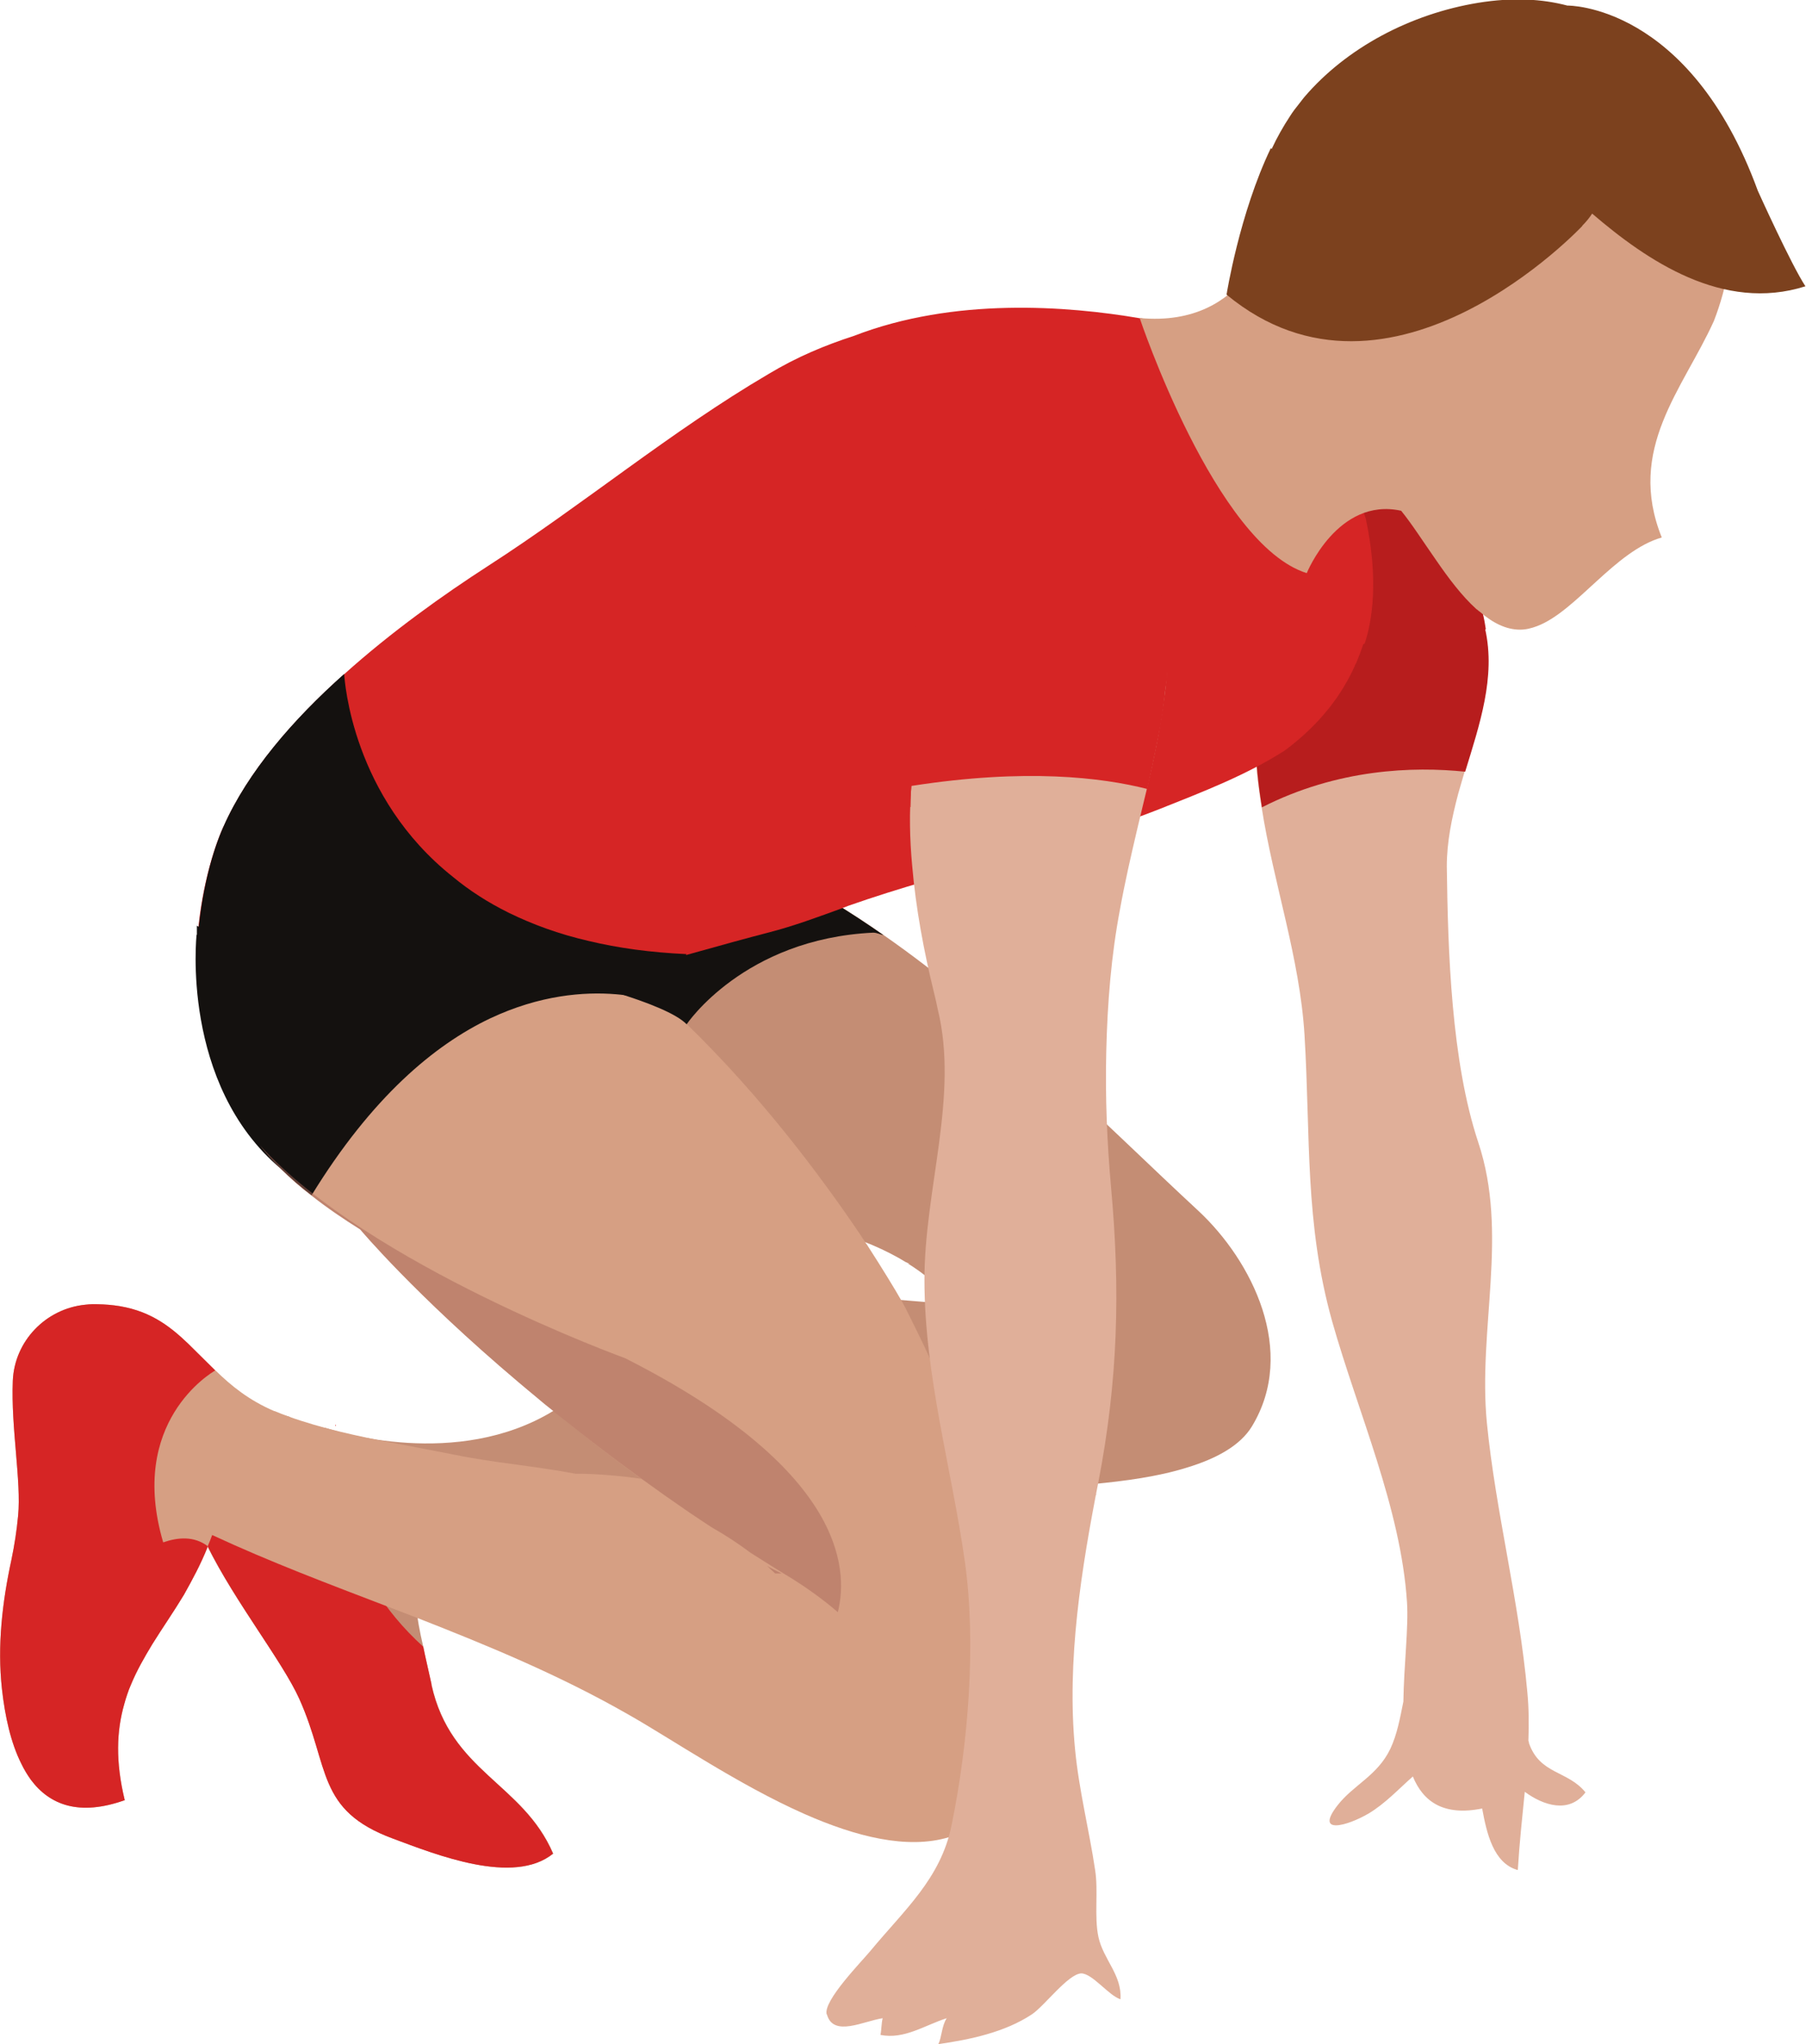 <?xml version="1.0" encoding="UTF-8"?>
<svg id="Layer_2" data-name="Layer 2" xmlns="http://www.w3.org/2000/svg" viewBox="0 0 64.86 73.4">
  <defs>
    <style>
      .cls-1 {
        fill: #7c411e;
      }

      .cls-2 {
        fill: #c48d74;
      }

      .cls-3 {
        fill: #e0af99;
      }

      .cls-4 {
        opacity: .7;
      }

      .cls-4, .cls-5 {
        fill: #a8685a;
      }

      .cls-6 {
        fill: #b71d1d;
      }

      .cls-7 {
        fill: #d69f83;
      }

      .cls-8 {
        fill: #d62525;
      }

      .cls-9 {
        fill: #14110f;
      }

      .cls-5 {
        opacity: .5;
      }
    </style>
  </defs>
  <g id="Layer_1-2" data-name="Layer 1">
    <g>
      <path class="cls-2" d="m9.94,50.75c-7.04.64-.48,7.37.82,10.26,1.1,2.45.6,3.99,3.36,5.01,1.56.58,4.33,1.69,5.75.54-1.09-2.54-3.68-2.93-4.37-6.07-.11-.51-.22-.96-.3-1.36-.51-2.23-.46-2.97,2.71-3.7,3.68-.84,7.55-1.25,11.43-1.53,2.07-.14,4.12-.26,6.15-.38.09,0,.18,0,.27-.02.89-.06,2.17-.09,3.49-.21,1.16-.11,2.35-.27,3.37-.59,1.06-.32,1.92-.79,2.34-1.48,1.64-2.7,0-5.95-1.92-7.74-3.39-3.14-7.17-7.03-11.33-9.92-2.3-1.61-4.73-2.91-7.26-3.59-4.17-.61-6.24,1.77-6.75,4.53-.48,2.5.31,5.32,1.94,6.54,2.09,1.57,5.1,1.8,7.64,2.34.18.03.37.08.54.12.43.11,1.09.35,1.85.64h0c1.26.34,2.19.77,2.86,1.18.05.02.09.04.14.06-.03,0-.05-.01-.08-.02,1.24.77,1.6,1.47,1.6,1.47l-.47-.04.14.04c-.1-.02-.2-.03-.29-.05l-2.68-.22c-5.7.19-11.03,4.11-11.03,4.11-3.46,2.1-7.77.73-8.08.63-.02,0-.04-.01-.06-.02-.25-.05-1.04-.09-1.33-.41l-.47-.13Z"/>
      <path class="cls-3" d="m45.08,26.55c0,.83.1,1.64.23,2.44.43,2.75,1.37,5.4,1.54,8.18.22,3.66,0,6.72.99,10.27.93,3.29,2.47,6.71,2.69,10.09.06.9-.11,2.25-.13,3.57-.12.59-.22,1.17-.47,1.7-.46.96-1.32,1.29-1.89,2.02-.85,1.09.36.74,1.11.3.59-.35,1.08-.88,1.59-1.33.37.9,1.1,1.43,2.49,1.15.16.87.4,1.97,1.28,2.21.06-.99.16-1.91.25-2.81.68.5,1.6.79,2.18.02-.64-.79-1.64-.64-2.03-1.77,0-.02,0-.05-.02-.08.02-.58.02-1.16-.04-1.77-.3-3.3-1.13-6.42-1.45-9.64-.33-3.38.79-6.78-.31-10.08-.97-2.92-1.09-6.85-1.13-9.91,0-.88.18-1.74.41-2.61.08-.27.15-.53.23-.79.59-1.92,1.25-3.82.54-5.75-.06-.17-.13-.35-.22-.52l.13.44.11.36c-.04-.13-.09-.26-.13-.38-.36-.94-.84-1.51-1.44-1.75-.59-.24-1.29-.17-2.11.16-.41.16-.86.39-1.32.68-2.2,1.38-3.12,2.98-3.08,5.58Z"/>
      <path class="cls-6" d="m53.34,22.6h0c.38,1.71-.2,3.41-.72,5.11-1.86-.19-4.57-.11-7.3,1.28-.13-.81-.22-1.62-.23-2.44l-.72-10.31c8.34-.24,8.99,6.36,8.99,6.36Z"/>
      <g>
        <path class="cls-8" d="m15.5,60.49c-.11-.51-.22-.96-.3-1.36-2.93-2.66-3.24-5.89-3.16-7.66-.64-.2-5.05-1.41-4.59,4.04.99,2.01,2.7,4.16,3.3,5.5,1.1,2.45.6,3.99,3.36,5.01,1.56.58,4.33,1.69,5.75.54-1.09-2.54-3.68-2.93-4.37-6.07Z"/>
        <path class="cls-8" d="m12.06,51.23s0-.05,0-.07h-.02s.02.07.02.07Z"/>
      </g>
      <path class="cls-7" d="m35.78,64.86c-.48.57-1.06.93-1.7,1.11-1.5.45-3.34-.02-5.18-.83-2.4-1.06-4.8-2.71-6.36-3.59-2.45-1.4-4.97-2.44-7.52-3.44-.37-.14-.75-.29-1.12-.43-2.09-.8-4.19-1.59-6.28-2.56-.05.14-.1.26-.16.4v.02c-.25.63-.55,1.18-.85,1.71h0c-.38.64-.78,1.21-1.14,1.79-.29.48-.56.95-.77,1.46-.05.11-.09.22-.13.34-.04.12-.08.24-.11.36-.27.95-.32,2.04.02,3.44-1.63.58-2.69.18-3.37-.73-.13-.18-.25-.38-.35-.59-.37-.74-.58-1.68-.69-2.67-.17-1.55.01-3.12.34-4.64.11-.53.19-1.05.24-1.58.12-1.24-.26-3.16-.19-4.85.06-1.43,1.19-2.59,2.6-2.73.08-.01.17-.01.26-.01.27,0,.52,0,.75.03h.01c1.24.15,1.98.71,2.68,1.38.32.31.62.62.97.96h.01c.56.55,1.2,1.07,2.11,1.46.01,0,.03,0,.04.01.57.24,1.19.43,1.85.61.61.16,1.25.3,1.89.43.03,0,.06.01.09.01.89.18,1.77.34,2.57.5,1.39.29,2.92.41,4.38.69,0,0,.96-.02,2.36.18-1.14-.83-2.2-1.65-3.15-2.43-.21-.16-.41-.32-.6-.49-.22-.18-.44-.36-.65-.54-3.75-3.17-5.69-5.49-5.69-5.49-.61-.38-1.2-.78-1.74-1.21-.4-.3-.76-.62-1.1-.96-.17-.16-.33-.33-.47-.5-.09-.09-.16-.18-.23-.28,0-.01-.02-.03-.03-.04-.01,0-.02,0-.02-.02-.45-.58-.8-1.22-1-1.92-.06-.2-.12-.4-.15-.6v-.02c-.5-2.47.52-4.35,2.24-5.65,1.68-1.28,3.8-1.74,5.83-1.45.8.12,1.59.36,2.34.72.27.12.55.27.81.43.59.36,1.17.74,1.73,1.15.29.22.58.43.86.66.18.12.35.27.51.4h.01c.49.41.97.82,1.43,1.25h.01c.24.22.47.44.69.66,2.73,2.65,4.86,5.53,6.22,7.54.07.11.13.2.2.3,0,.02.03.04.04.06.6.93,1.03,1.64,1.24,2.01.07.12.11.2.14.25.31.62.62,1.24.91,1.88.25.55.5,1.1.74,1.68.41,1,.89,2.01,1.35,3.04,1.76,3.82,3.31,7.77.28,11.33Z"/>
      <path class="cls-4" d="m39.37,53.67c-2.18.66-1.93-.26-3.6-.15.89-.06,2.17-.09,3.49-.21.04.13.08.24.11.37Z"/>
      <path class="cls-9" d="m17.72,34.52c2.91.64,6.2,1.5,6.94,2.26,0,0,2.05-3.07,6.7-3.29.13,0,.24.06.37.09-2.3-1.61-4.73-2.91-7.26-3.59-4.17-.61-6.24,1.77-6.75,4.53Z"/>
      <path class="cls-8" d="m8.03,29.68c.87-1.96,2.49-3.83,4.33-5.47h0c1.69-1.52,3.56-2.85,5.17-3.89,3.43-2.21,6.56-4.83,10.07-6.89,1.03-.62,2.05-1.04,3.07-1.37h0c3.59-1.39,7.65-1.08,10.28-.63h0s.06,0,.09.01c.14.02.29.05.42.07.6.06,1.17.19,1.72.37,3.8,1.56,5.35,5.12,5.87,6.74.47,2.21.23,3.68-.04,4.49l-.05.02c-.07.22-.16.45-.26.69-.03.05-.05.08-.05.08h.01c-.46,1.03-1.23,2.09-2.52,3.05-1.4.89-2.89,1.46-4.47,2.09-3.62,1.43-7.52,2.19-11.19,3.48-.08.03-.15.06-.23.09-.8.29-1.73.64-2.67.88-.62.16-1.65.44-2.93.8h0c-.65.18-1.38.38-2.13.59-1.57.43-3.28.91-4.94,1.38-3.49.98-6.68,1.91-7.43,2.22-.02.41-.05.83-.11,1.25-.8-.16-1.41-.55-1.85-1.1-1.82-2.17-1.13-6.79-.17-8.94Z"/>
      <path class="cls-3" d="m29.7,72.34c.23.82,1.32.23,2,.13-.05.2-.04.42-.08.6.86.17,1.59-.35,2.38-.6-.18.27-.18.69-.3.93,1.12-.16,2.38-.42,3.36-1.07.44-.29,1.3-1.45,1.77-1.47.4,0,.98.79,1.41.93.06-.87-.61-1.42-.79-2.23-.16-.74,0-1.66-.12-2.41-.21-1.42-.58-2.86-.72-4.33-.31-3.19.23-6.51.84-9.62.7-3.63.79-6.87.45-10.59-.14-1.56-.21-3.2-.17-4.85.04-1.74.18-3.46.49-5.09.18-1,.4-1.95.62-2.89.12-.49.23-.98.35-1.46.31-1.31.57-2.61.71-3.99.02-.64-.11-4.04-3.78-3.73-2.1.55-3.51,1.58-4.47,3.78-.54,1.23-.82,2.53-.92,3.84-.08.94-.06,1.91.03,2.87.13,1.53.42,3.07.78,4.54.05.21.1.41.14.62.76,3.11-.48,6.45-.48,9.7,0,3.44.97,6.75,1.45,10.11.42,2.98.12,6.59-.48,9.5-.39,1.9-1.7,3.03-2.9,4.48-.31.38-1.72,1.81-1.58,2.29Z"/>
      <path class="cls-7" d="m62,6.19c-.74-2.94-3.48-5.3-6.99-5.7-2.87-.32-5.53.77-7.17,2.67,0,0-.03.04-.07.09-.42.5-.77,1.07-1.03,1.67-.4.84-.82,1.94-.98,3.25,0,0,0,0,0,0l-.12-.04s-.75,3.66-4.71,3.29c0,0,2.72,8.13,6,9.16,0,0,1.11-2.74,3.39-2.24.37.45.79,1.11,1.26,1.78.44.64.92,1.28,1.44,1.75,0,0,.02.02.03.02.03.03.07.06.1.08.45.39.93.64,1.44.64.21,0,.41-.05.62-.13,1.41-.54,2.79-2.7,4.47-3.18-1.28-3.18.76-5.32,1.87-7.77,1-2.57.6-4.72.44-5.34Z"/>
      <path class="cls-9" d="m7.07,33.57v-.33l.07.04c.14-1.39.49-2.72.89-3.61.87-1.96,2.49-3.83,4.33-5.47.02.26.29,4.42,3.91,7.29.58.48,1.24.91,2.01,1.29.84.41,1.78.76,2.87,1.01,1.04.25,2.2.41,3.5.47h0l-.69,1.84h0s-2.78-1.22-6.36.47c-2,.95-4.25,2.83-6.41,6.35-.39-.3-.76-.62-1.1-.95-3.62-3.04-3.03-8.41-3.03-8.41Z"/>
      <g>
        <path class="cls-8" d="m32.73,28.22c-.03.34-.03.69-.03,1.04,0-.09,0-.19,0-.28h-.01c-1.28-11.38,4.61-11.34,4.61-11.34,2.18.2,3.31,1.23,3.9,2.34h0s0,.01.02.03c.4.77.54,1.57.58,2.17.07.5.11,1.08.1,1.73.01.18.01.34.01.43-.01.14-.04.28-.06.42-.05.54-.13,1.12-.26,1.73h0c-.12.62-.25,1.23-.39,1.84-1.61-.41-4.36-.75-8.46-.11Z"/>
        <path class="cls-8" d="m32.76,31.09c-.03-.4-.05-.79-.06-1.19.01.4.03.79.06,1.19Z"/>
      </g>
      <path class="cls-1" d="m45.67,5.35c.19-.41.41-.8.66-1.18.1-.16.21-.3.33-.45.05-.06.09-.12.14-.18.01-.02.03-.03.04-.05h0c1.51-1.77,3.81-2.99,6.25-3.39,1.24-.2,2.29-.14,3.2.1h0s4.38-.08,6.84,6.65c0,0,1.2,2.66,1.71,3.43-2.96.94-5.69-.92-7.66-2.61-.09.14-.21.29-.36.44h.01s-6.88,7.35-12.78,2.47c0,0,.46-2.91,1.59-5.26Z"/>
      <g>
        <path class="cls-5" d="m27.55,56.23c.1.09.19.18.29.27h.23c-.17-.09-.35-.17-.52-.27Z"/>
        <path class="cls-5" d="m25.57,54.85c.48.27.95.58,1.39.91.48.3.96.61,1.46.91.01,0,.02.01.03.02,0,0,.01,0,.02.01,0,0,0,0,0,0,.38.24,1.02.67,1.62,1.19.41-1.64.12-5.19-7.64-9.12,0,0-9.19-3.33-13.11-7.64.22.3.48.58.75.85.34.34.7.65,1.1.95.55.43,1.14.83,1.74,1.21,0,0,1.94,2.32,5.69,5.49,1.68,1.43,3.74,3.04,6.15,4.69.26.18.53.35.8.53Z"/>
      </g>
      <path class="cls-8" d="m5.86,55.38c-1.27-4.32,1.72-6.08,1.87-6.17-.35-.34-.65-.65-.97-.96-.7-.67-1.44-1.23-2.68-1.38h-.01c-.24-.03-.47-.04-.74-.04-.09,0-.18.01-.27.02-1.41.14-2.54,1.3-2.6,2.73-.07,1.69.31,3.61.19,4.85-.05.53-.13,1.05-.24,1.58-.33,1.52-.51,3.09-.34,4.64.11.99.32,1.93.69,2.67.1.21.22.41.35.59.68.91,1.74,1.31,3.37.73-.34-1.4-.29-2.49-.02-3.44.03-.12.07-.24.11-.36.04-.12.08-.23.13-.34.21-.51.48-.98.77-1.46.36-.58.76-1.15,1.14-1.78h0c.3-.54.6-1.09.85-1.72h0s0-.01,0-.02c-.49-.37-1.07-.32-1.59-.14Z"/>
    </g>
  </g>
</svg>